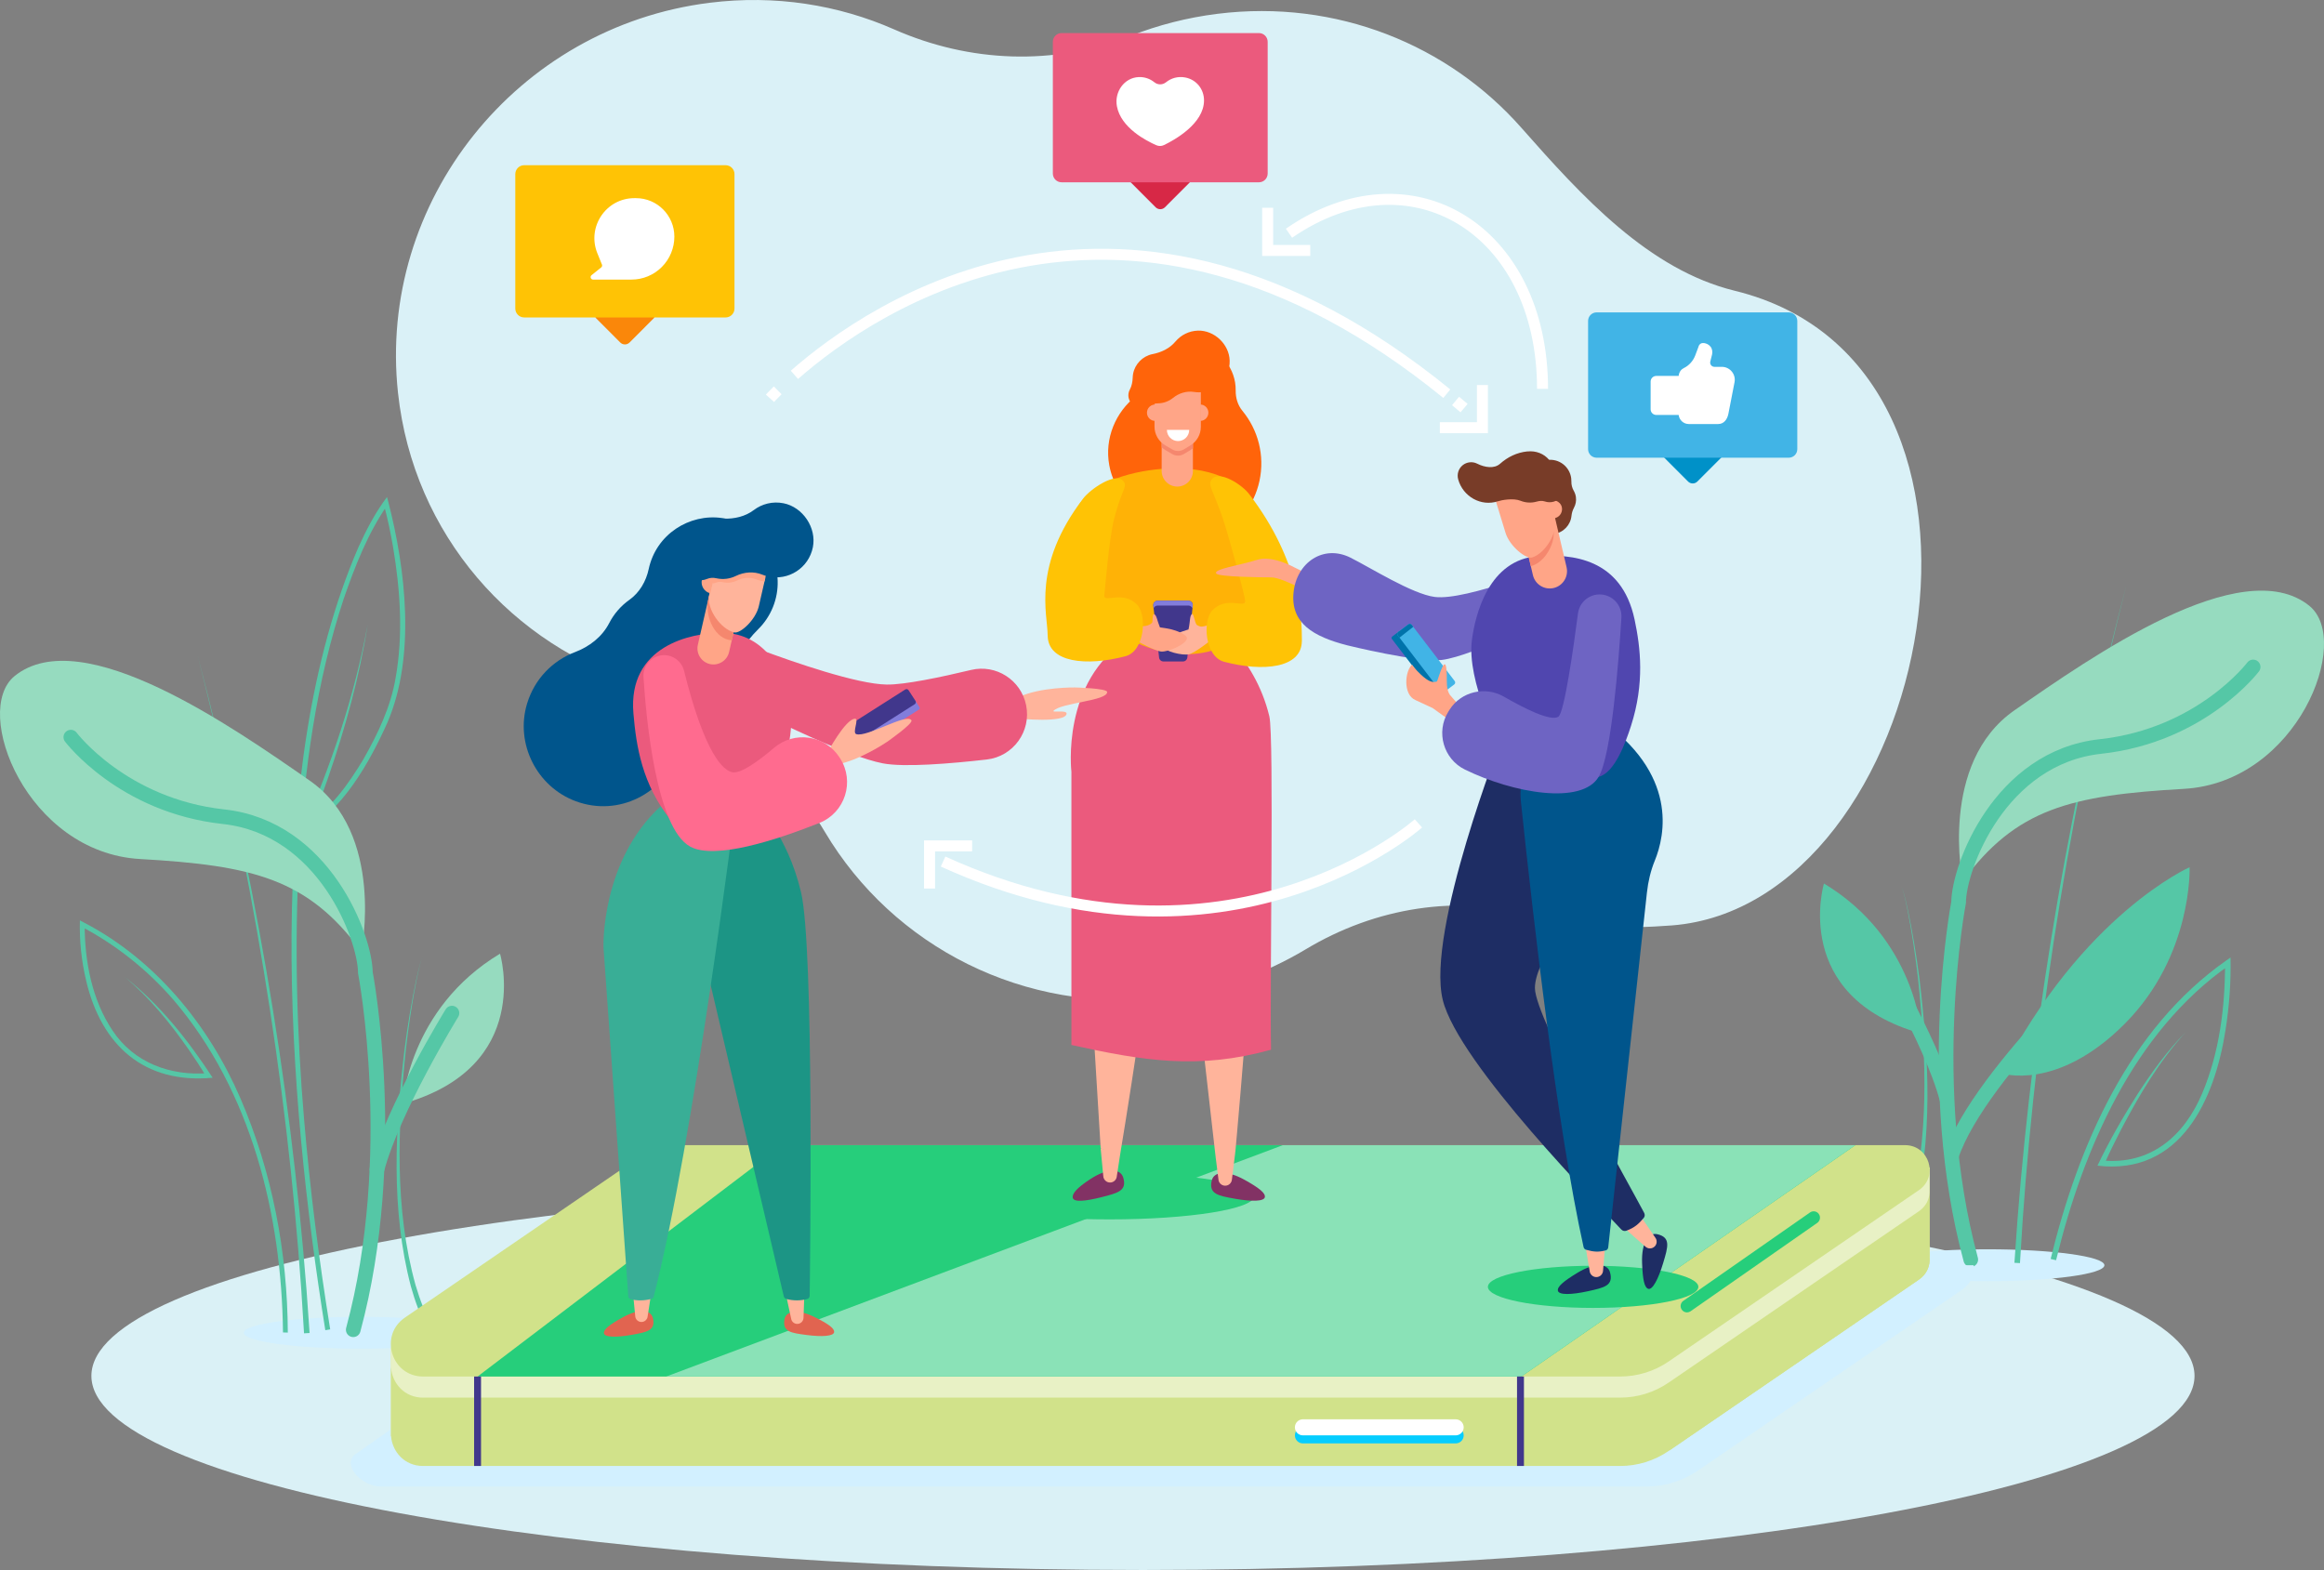 <svg width="336" height="227" viewBox="0 0 336 227" fill="none" xmlns="http://www.w3.org/2000/svg">
<rect x="0" y="0" width="336" height="227" fill="#808080" stroke="none"/>
<g clip-path="url(#clip0_209_1943)">
<path d="M165.247 227C249.212 227 317.28 214.435 317.28 198.935C317.28 183.436 249.212 170.87 165.247 170.87C81.281 170.87 13.214 183.436 13.214 198.935C13.214 214.435 81.281 227 165.247 227Z" fill="#DAF1F6"/>
<path d="M52.147 195.004C61.478 195.004 69.042 193.971 69.042 192.697C69.042 191.423 61.478 190.39 52.147 190.39C42.816 190.39 35.252 191.423 35.252 192.697C35.252 193.971 42.816 195.004 52.147 195.004Z" fill="#D2F0FF"/>
<path d="M28.591 94.831C36.48 124.815 41.914 155.605 44.319 186.534L44.759 192.735L43.956 192.78L43.566 186.591C41.415 155.665 36.234 124.865 28.591 94.834V94.831Z" fill="#55C7A6"/>
<path d="M47.031 192.321C41.573 158.231 37.896 111.394 51.788 79.197C52.939 76.651 54.234 74.142 55.95 71.866L56.147 72.587C58.669 82.403 60.108 94.857 56.044 104.401C53.537 110.043 49.417 117.503 43.668 120.258C47.868 110.654 51.265 100.629 53.155 90.3C51.981 97.851 49.928 105.247 47.432 112.464C46.591 114.874 45.705 117.257 44.728 119.624L44.243 119.15C47.86 116.987 50.367 113.36 52.522 109.808C54.609 106.135 56.476 102.26 57.192 98.056C58.321 91.772 57.87 85.291 56.817 79.022C56.453 76.928 56.01 74.829 55.454 72.792L56.082 72.917C53.204 77.038 51.337 81.83 49.697 86.566C45.724 98.602 43.997 111.307 43.24 123.935C42.558 136.609 42.899 149.328 43.974 161.976C44.83 172.096 46.126 182.178 47.739 192.211L47.027 192.329L47.031 192.321Z" fill="#55C7A6"/>
<path d="M72.292 137.892C72.292 137.892 77.201 154.269 58.215 159.593C58.215 159.593 59.037 145.853 72.292 137.892Z" fill="#96DBBF"/>
<path d="M2.117 97.741C11.889 89.856 33.734 105.19 44.743 112.84C55.753 120.49 52.242 137.573 52.242 137.573C44.539 127.077 36.635 125.134 20.251 124.204C3.867 123.275 -4.12 102.776 2.117 97.745V97.741Z" fill="#96DBBF"/>
<path d="M10.241 106.582C10.241 106.582 17.713 116.494 32.313 118.084C46.913 119.674 52.788 135.6 52.825 140.627C52.825 140.627 57.889 167.034 51.072 192.264" stroke="#55C7A6" stroke-width="2.12" stroke-miterlimit="10" stroke-linecap="round"/>
<path d="M65.342 146.483C65.342 146.483 56.806 160.34 54.503 169.083" stroke="#55C7A6" stroke-width="2.12" stroke-miterlimit="10" stroke-linecap="round"/>
<path d="M40.914 192.648C40.717 175.625 36.316 157.726 25.083 144.57C21.334 140.244 16.793 136.617 11.733 133.957L12.244 133.661C12.233 138.95 13.282 144.547 16.267 148.995C19.357 153.67 24.667 155.601 30.113 155.165L29.836 155.696C29.045 154.364 28.181 153.051 27.291 151.765C24.602 147.921 21.622 144.236 18.001 141.227C23.122 145.227 27.204 150.406 30.745 155.825C20.876 156.755 14.668 151.176 12.46 141.815C11.779 138.958 11.472 136.028 11.551 133.076L12.055 133.342C22.428 138.707 30.189 148.198 34.771 158.83C39.361 169.474 41.566 181.093 41.611 192.674L40.914 192.655V192.648Z" fill="#55C7A6"/>
<path d="M61.138 138.347C61.104 138.328 61.081 138.377 61.062 138.404C61.044 138.434 61.032 138.468 61.017 138.499C60.654 139.508 60.464 140.571 60.237 141.618C59.563 144.984 59.067 148.384 58.676 151.795C57.499 163.084 57.022 174.775 60.078 185.802C60.718 187.976 61.54 190.101 62.63 192.075L61.926 192.458C60.831 190.405 60.025 188.219 59.404 185.996C56.484 174.843 57.127 163.107 58.48 151.772C58.923 148.365 59.468 144.969 60.191 141.61C60.434 140.567 60.642 139.504 61.017 138.499C61.032 138.465 61.047 138.434 61.066 138.404C61.085 138.381 61.108 138.328 61.142 138.351L61.138 138.347Z" fill="#55C7A6"/>
<path d="M287.357 185.244C296.688 185.244 304.252 184.211 304.252 182.937C304.252 181.663 296.688 180.63 287.357 180.63C278.026 180.63 270.462 181.663 270.462 182.937C270.462 184.211 278.026 185.244 287.357 185.244Z" fill="#D2F0FF"/>
<path d="M307.41 84.684C299.767 114.71 294.583 145.515 292.435 176.441L292.045 182.63L291.242 182.584L291.682 176.384C294.083 145.454 299.517 114.665 307.41 84.68V84.684Z" fill="#55C7A6"/>
<path d="M263.705 127.745C263.705 127.745 258.797 144.122 277.782 149.446C277.782 149.446 276.96 135.706 263.705 127.745Z" fill="#55C7A6"/>
<path d="M333.884 87.594C324.112 79.709 302.267 95.043 291.258 102.693C280.248 110.343 283.759 127.426 283.759 127.426C291.462 116.93 299.366 114.987 315.75 114.058C332.134 113.128 340.121 92.63 333.884 87.598V87.594Z" fill="#96DBBF"/>
<path d="M325.755 96.432C325.755 96.432 318.283 106.343 303.683 107.933C289.083 109.523 283.209 125.449 283.171 130.477C283.171 130.477 278.108 156.884 284.929 182.114" stroke="#55C7A6" stroke-width="2.12" stroke-miterlimit="10" stroke-linecap="round"/>
<path d="M316.571 125.388C316.571 125.388 301.115 132.196 289.337 155.18C289.337 155.18 297.374 157.9 307.209 148.008C317.045 138.112 316.567 125.392 316.567 125.392L316.571 125.388Z" fill="#55C7A6"/>
<path d="M308.618 134.636C308.618 134.636 286.228 154.861 282.13 167.11" stroke="#55C7A6" stroke-width="2.12" stroke-miterlimit="10"/>
<path d="M270.654 136.336C270.654 136.336 279.191 150.194 281.493 158.936" stroke="#55C7A6" stroke-width="2.12" stroke-miterlimit="10"/>
<path d="M296.48 182.023C300.48 165.687 307.702 148.828 321.863 138.878L322.484 138.446C322.56 141.967 322.314 145.469 321.761 148.934C320.189 159.035 315.262 169.96 303.248 168.54C304.953 164.951 306.93 161.513 309.062 158.166C311.111 155.009 313.334 151.935 315.985 149.256C312.183 153.427 309.289 158.325 306.672 163.3C305.809 164.962 304.979 166.655 304.222 168.355L303.892 167.785C310.929 168.472 315.796 164.268 318.413 158.033C320.889 152.144 321.704 145.579 321.696 139.223L322.325 139.542C315.398 144.354 310.035 151.135 306.04 158.523C302.021 165.953 299.257 174.016 297.264 182.216L296.484 182.026L296.48 182.023Z" fill="#55C7A6"/>
<path d="M274.862 128.2C274.897 128.177 274.923 128.231 274.938 128.253C274.957 128.284 274.972 128.318 274.987 128.348C275.366 129.354 275.571 130.416 275.813 131.46C276.536 134.818 277.082 138.214 277.525 141.622C278.877 152.956 279.521 164.693 276.601 175.845C275.98 178.069 275.173 180.254 274.078 182.307L273.374 181.924C274.465 179.951 275.283 177.83 275.923 175.652C278.979 164.624 278.502 152.933 277.324 141.644C276.93 138.237 276.438 134.833 275.764 131.467C275.537 130.42 275.347 129.358 274.984 128.348C274.968 128.314 274.953 128.284 274.938 128.253C274.919 128.231 274.9 128.177 274.862 128.196V128.2Z" fill="#55C7A6"/>
<path d="M285.345 182.994H285.353V182.937H90.565C90.565 182.937 54.817 207.815 51.382 210.258C49.39 211.677 52.189 214.933 55.059 214.933H238.053C240.701 214.933 243.283 214.133 245.469 212.638L283.732 186.44C284.993 185.574 285.47 184.254 285.349 182.994H285.345Z" fill="#D2F0FF"/>
<path d="M278.967 181.753H278.974V168.818H94.75L56.502 194.879V207.644H56.532C56.722 209.879 58.456 211.962 61.168 211.962H234.239C236.742 211.962 239.185 211.207 241.249 209.792L277.437 185.013C278.63 184.197 279.08 182.945 278.967 181.757V181.753Z" fill="#D1E28A"/>
<path d="M278.968 181.753H278.975V168.818H241.379V209.701L277.438 185.013C278.631 184.197 279.081 182.945 278.968 181.757V181.753Z" fill="#D1E28A"/>
<g style="mix-blend-mode:overlay" opacity="0.5">
<path d="M61.168 202.077H234.239C236.742 202.077 239.185 201.322 241.249 199.907L277.437 175.128C278.444 174.437 278.918 173.436 278.974 172.426V172.066C278.974 172.001 278.974 171.937 278.967 171.872H278.974V168.818H94.75L56.502 194.879V197.763H56.532C56.722 199.998 58.456 202.081 61.168 202.081V202.077Z" fill="white"/>
</g>
<path d="M234.239 199.026H61.168C56.589 199.026 54.76 193.095 58.54 190.507L91.784 167.744C93.849 166.328 96.295 165.573 98.795 165.573H275.426C278.922 165.573 280.319 170.1 277.433 172.077L241.246 196.856C239.182 198.271 236.735 199.026 234.235 199.026H234.239Z" fill="#D1E28A"/>
<path d="M268.242 165.577H113.065L69.046 199.026H219.954L268.242 165.577Z" fill="#26CE7B"/>
<path d="M268.241 165.577H185.466L96.325 199.026H219.953L268.241 165.577Z" fill="#8AE2B7"/>
<path d="M243.9 189.756C243.609 189.756 243.325 189.62 243.147 189.361C242.855 188.944 242.961 188.371 243.374 188.083L261.689 175.306C262.106 175.014 262.678 175.117 262.965 175.534C263.257 175.951 263.151 176.524 262.738 176.813L244.423 189.589C244.264 189.699 244.078 189.752 243.9 189.752V189.756Z" fill="#26CE7B"/>
<path d="M210.459 208.699H188.372C187.732 208.699 187.213 208.179 187.213 207.538C187.213 206.896 187.732 206.376 188.372 206.376H210.459C211.099 206.376 211.618 206.896 211.618 207.538C211.618 208.179 211.099 208.699 210.459 208.699Z" fill="#05CDFF"/>
<path d="M210.459 207.534H188.372C187.732 207.534 187.213 207.014 187.213 206.373C187.213 205.731 187.732 205.212 188.372 205.212H210.459C211.099 205.212 211.618 205.731 211.618 206.373C211.618 207.014 211.099 207.534 210.459 207.534Z" fill="white"/>
<path d="M181.331 172.954C181.331 174.806 171.95 176.308 160.38 176.308C148.81 176.308 139.429 174.806 139.429 172.954C139.429 171.102 148.81 169.599 160.38 169.599C171.95 169.599 181.331 171.102 181.331 172.954Z" fill="#26CE7B"/>
<path d="M245.544 186.06C245.544 187.745 238.735 189.107 230.331 189.107C221.927 189.107 215.117 187.741 215.117 186.06C215.117 184.379 221.927 183.013 230.331 183.013C238.735 183.013 245.544 184.379 245.544 186.06Z" fill="#26CE7B"/>
<path d="M69.046 199.026V211.958" stroke="#41378C" stroke-miterlimit="10"/>
<path d="M219.829 199.026V211.958" stroke="#41378C" stroke-miterlimit="10"/>
<path d="M250.809 42.04C238.357 38.993 228.722 28.414 219.95 18.468C209.414 6.523 193.265 -0.148 176.029 1.996C171.632 2.542 167.432 3.631 163.478 5.183C152.378 9.547 140.198 9.062 129.264 4.246C121.208 0.698 112.077 -0.778 102.62 0.398C74.719 3.87 54.541 29.131 57.544 56.82C59.771 77.345 74.114 93.442 92.751 98.982C103.768 102.257 113.141 109.99 119.281 120.319C129.075 136.795 148.064 146.752 168.599 144.198C175.969 143.28 182.797 140.844 188.804 137.243C198.889 131.194 210.702 129.297 221.897 132.39C228.138 134.112 234.808 134.34 241.708 133.805C279.32 130.894 295.378 52.946 250.809 42.04Z" fill="#DAF1F7"/>
<path d="M162.383 170.225C162.989 172.153 161.645 172.491 159.251 173.098C156.858 173.705 155.263 173.827 155.108 173.208C154.964 172.631 155.612 171.796 157.68 170.453C160.168 168.84 161.99 168.973 162.383 170.229V170.225Z" fill="#823264"/>
<path d="M161.951 166.92L161.467 170.062C161.433 170.578 161.005 170.977 160.49 170.977C159.971 170.977 159.543 170.571 159.512 170.051L159.13 166.04L161.948 166.92H161.951Z" fill="#FFB49B"/>
<path d="M175.199 170.673C174.73 172.639 176.093 172.882 178.521 173.318C180.948 173.754 182.755 173.72 182.869 173.094C182.975 172.51 182.066 171.766 179.907 170.571C177.313 169.136 175.506 169.394 175.199 170.673Z" fill="#823264"/>
<path d="M175.761 167.338L176.158 170.495C176.177 171.011 176.594 171.425 177.109 171.436C177.628 171.451 178.067 171.056 178.109 170.537L178.601 166.537L175.757 167.338H175.761Z" fill="#FFB49B"/>
<path d="M173.435 49.91C169.863 49.133 166.337 51.406 165.561 54.984C165.478 55.375 165.436 55.762 165.421 56.149C164.803 56.433 164.447 56.817 164.258 57.268C161.293 59.556 159.664 63.404 160.376 67.263C160.497 67.931 160.683 68.572 160.925 69.175C161.652 71.02 161.812 73.069 161.107 74.921C160.304 77.038 160.187 79.448 160.978 81.827C162.463 86.297 166.939 89.207 171.617 88.752C177.794 88.148 181.911 82.354 180.668 76.442C180.506 75.664 180.252 74.924 179.93 74.234C180.949 72.887 181.706 71.312 182.089 69.551C182.895 65.825 181.873 62.133 179.627 59.401C178.945 58.573 178.638 57.526 178.654 56.452C178.695 53.333 176.525 50.578 173.442 49.907L173.435 49.91Z" fill="#FF640A"/>
<path d="M169.477 93.628L164.902 94.482C155.934 100.056 155.934 113.606 155.934 113.606L159.134 166.04C160.259 166.446 160.717 167.273 161.952 166.92C163.864 155.419 167.152 133.228 169.477 117.268V93.632V93.628Z" fill="#FFB49B"/>
<path d="M182.069 106.085C180.812 97.642 176.907 93.26 176.907 93.26L172.052 92.835L169.98 116.543C171.973 134.09 175.752 167.338 175.76 167.342C177.04 167.869 178.6 166.556 178.604 166.541C178.725 165.346 183.312 114.426 182.069 106.085Z" fill="#FFB49B"/>
<path d="M183.766 151.772C183.562 142.718 184.221 106.507 183.52 103.577C181.346 94.497 174.502 90.091 174.502 90.091H168.594L163.163 92.357C153.35 98.455 154.903 111.588 154.903 111.588V151.089C165.413 153.415 173.29 154.679 183.766 151.776V151.772Z" fill="#EB5A7D"/>
<path d="M177.82 93.017C177.82 93.017 183.24 80.832 182.035 74.811C181.293 71.099 177.169 67.711 169.98 67.711C166.871 67.711 159.588 68.443 156.229 72.655C155.377 73.721 155.475 78.503 156.062 79.52C158.603 83.898 158.566 86.691 163.163 92.353C163.163 92.353 170.677 96.906 177.82 93.013V93.017Z" fill="#FFB206"/>
<path d="M172.473 68.086C172.473 69.339 171.462 70.352 170.212 70.352C168.962 70.352 167.951 69.339 167.951 68.086V60.615H172.469V68.086H172.473Z" fill="#FFA587"/>
<path d="M165.826 59.674C165.826 60.326 166.349 60.854 166.993 60.854V58.49C166.349 58.49 165.826 59.017 165.826 59.67V59.674Z" fill="#FFA587"/>
<path d="M174.704 59.674C174.704 60.326 174.181 60.854 173.537 60.854V58.49C174.181 58.49 174.704 59.017 174.704 59.67V59.674Z" fill="#FFA587"/>
<path d="M167.955 64.679C168.114 64.823 168.281 64.952 168.47 65.062L169.481 65.654C170.004 65.958 170.652 65.954 171.167 65.643L172.106 65.073C172.238 64.994 172.36 64.903 172.477 64.808V59.955H167.959V64.683L167.955 64.679Z" fill="#F5876E"/>
<path d="M172.106 64.402L171.166 64.971C170.647 65.286 170.004 65.29 169.481 64.982L168.47 64.391C167.508 63.829 166.917 62.797 166.917 61.681V56.49H173.617V61.712C173.617 62.808 173.045 63.829 172.106 64.398V64.402Z" fill="#FFA587"/>
<path d="M173.208 47.804C171.894 47.842 170.724 48.449 169.932 49.394C169.106 50.381 167.91 50.946 166.649 51.197C166.633 51.197 166.618 51.204 166.603 51.204C165.202 51.496 164.081 52.639 163.823 54.046C163.789 54.232 163.77 54.418 163.763 54.6C163.744 55.204 163.63 55.807 163.346 56.338C163.213 56.585 163.138 56.866 163.138 57.162C163.138 58.194 164.028 59.029 165.126 59.029C165.58 59.029 166.001 58.885 166.334 58.642C166.641 58.418 167.012 58.323 167.391 58.319C168.22 58.315 168.981 58.023 169.595 57.53C170.447 56.843 171.549 56.498 172.632 56.669C172.86 56.706 173.094 56.725 173.333 56.725C175.836 56.725 177.855 54.657 177.783 52.134C177.715 49.774 175.56 47.74 173.204 47.804H173.208Z" fill="#FF640A"/>
<path d="M168.708 62.156C168.708 63.051 169.431 63.772 170.321 63.772C171.211 63.772 171.935 63.047 171.935 62.156H168.704H168.708Z" fill="white"/>
<path d="M171.03 95.639H168.209C167.887 95.639 167.614 95.396 167.58 95.074L166.743 87.556C166.702 87.181 166.997 86.851 167.372 86.851H171.814C172.189 86.851 172.485 87.177 172.447 87.553L171.663 95.07C171.629 95.392 171.356 95.639 171.03 95.639Z" fill="#41378C"/>
<path d="M167.371 87.553H171.814C172.087 87.553 172.31 87.727 172.401 87.963L172.443 87.549C172.481 87.173 172.189 86.847 171.81 86.847H167.368C166.989 86.847 166.694 87.177 166.739 87.553L166.784 87.959C166.875 87.724 167.099 87.553 167.371 87.553Z" fill="#827DDC"/>
<path d="M175.893 90.08C175.276 90.239 174.825 90.357 174.496 90.444C173.856 90.611 173.659 90.714 173.079 90.387C172.723 90.186 172.591 88.566 172.31 88.797C171.992 89.055 172.091 89.849 171.833 91.01C171.383 91.142 170.53 91.435 169.947 91.674C169.39 91.901 167.739 92.801 167.97 93.359C168.334 94.224 170.992 94.804 171.905 94.599C172.723 94.413 174.981 92.641 174.981 92.641L177.075 91.996L175.886 90.084L175.893 90.08Z" fill="#FFB49B"/>
<path d="M188.22 92.664C188.209 96.633 182.596 97.16 176.991 95.688C174.177 94.952 173.836 89.761 175.279 88.247C177.35 86.073 180.161 88.073 180.028 86.87C179.914 85.853 177.828 78.081 176.813 75.031C175.426 70.864 174.502 70.124 175.23 69.274C176.347 67.969 179.57 70.082 180.611 71.448C188.065 81.201 188.235 89.568 188.224 92.66L188.22 92.664Z" fill="#FFC305"/>
<path d="M163.247 90.399C163.879 90.456 164.345 90.497 164.686 90.528C165.345 90.588 166.087 90.524 166.557 90.053C166.697 89.913 166.576 88.63 166.89 88.812C167.246 89.017 167.257 89.606 167.701 90.71C168.166 90.77 168.761 90.858 169.374 91.002C169.962 91.139 171.738 91.757 171.598 92.341C171.382 93.252 168.848 94.261 167.916 94.208C167.079 94.159 164.565 92.778 164.565 92.778L162.395 92.482L163.254 90.399H163.247Z" fill="#FFA587"/>
<path d="M151.472 91.863C151.484 95.832 157.096 96.36 162.702 94.888C165.516 94.151 165.856 88.96 164.414 87.446C162.342 85.272 159.532 87.272 159.664 86.069C159.778 85.052 160.338 77.884 161.1 74.921C162.194 70.667 163.107 70.382 162.384 69.532C161.266 68.227 157.653 70.701 156.612 72.067C149.158 81.819 151.461 88.771 151.469 91.863H151.472Z" fill="#FFC305"/>
<path d="M167.751 22.067L172.03 26.355L168.423 29.97C168.054 30.34 167.451 30.342 167.079 29.97L163.472 26.355L167.751 22.067Z" fill="#D72846"/>
<path d="M182.013 4.781H153.484C152.785 4.781 152.219 5.349 152.219 6.049V25.09C152.219 25.79 152.785 26.357 153.484 26.357H182.013C182.712 26.357 183.278 25.79 183.278 25.09V6.049C183.278 5.349 182.712 4.781 182.013 4.781Z" fill="#EB5A7D"/>
<path d="M171.356 11.202C170.307 11.004 169.322 11.297 168.587 11.889C168.087 12.294 167.398 12.302 166.898 11.896C166.281 11.395 165.489 11.107 164.626 11.145C162.535 11.236 161.1 13.289 161.479 15.353C162.054 18.491 165.762 20.381 167.186 20.999C167.538 21.151 167.936 21.143 168.281 20.977C169.811 20.24 174.045 17.895 174.075 14.552C174.09 12.898 172.977 11.505 171.356 11.202Z" fill="white"/>
<path d="M191.667 84.244L187.122 82.031C187.122 82.031 183.937 80.233 181.74 80.95C179.434 81.701 175.204 82.297 175.874 82.954C176.325 83.394 182.055 83.481 183.793 83.481C185.531 83.481 190.493 86.342 190.493 86.342L191.663 84.244H191.667Z" fill="#FFA587"/>
<path d="M225.241 81.493C225.241 81.493 211.99 86.911 207.415 86.308C204.169 85.879 198.185 82.103 195.261 80.635C191.349 78.669 187.444 81.329 187.016 85.693C186.584 90.114 189.902 92.049 194.754 93.298C194.754 93.298 204.987 95.825 208.422 95.423C213.16 94.868 226.097 88.232 226.097 88.232C228.055 87.856 229.271 85.879 228.726 83.959C228.286 82.418 226.839 81.394 225.241 81.496V81.493Z" fill="#6E64C3"/>
<path d="M207.919 100.739L208.884 99.999C208.985 99.921 209.004 99.775 208.927 99.674L202.562 91.352C202.485 91.25 202.34 91.231 202.239 91.309L201.274 92.05C201.172 92.127 201.153 92.273 201.231 92.374L207.595 100.696C207.673 100.798 207.818 100.817 207.919 100.739Z" fill="#0073AA"/>
<path d="M208.79 100.059L210.252 98.963C210.407 98.845 210.434 98.621 210.316 98.469L204.101 90.338C203.984 90.182 203.76 90.156 203.609 90.273L202.147 91.37C201.992 91.487 201.965 91.711 202.083 91.863L208.298 99.995C208.415 100.151 208.638 100.177 208.79 100.059Z" fill="#41B4E6"/>
<path d="M202.325 92.205L204.325 90.634L204.101 90.341C203.984 90.186 203.76 90.159 203.609 90.277L202.147 91.374C201.992 91.491 201.965 91.715 202.083 91.867L202.329 92.205H202.325Z" fill="#0073AA"/>
<path d="M227.559 73.418C227.366 73.778 227.245 74.169 227.203 74.579C227.07 75.903 226.048 77.015 224.669 77.197C223.063 77.41 221.586 76.279 221.374 74.67C221.238 73.638 221.655 72.666 222.393 72.04C221.715 71.566 221.227 70.83 221.109 69.942C220.886 68.268 222.064 66.732 223.734 66.508C225.404 66.284 226.938 67.464 227.161 69.137C227.184 69.3 227.192 69.46 227.188 69.615C227.176 70.09 227.294 70.549 227.529 70.959C227.688 71.236 227.798 71.543 227.843 71.881C227.915 72.431 227.805 72.962 227.559 73.418Z" fill="#783C28"/>
<path d="M239.621 178.452C241.572 178.919 241.17 180.239 240.466 182.592C239.761 184.944 238.917 186.531 238.311 186.348C237.746 186.178 237.496 185.039 237.409 182.584C237.307 179.636 238.349 178.148 239.617 178.452H239.621Z" fill="#1E2D64"/>
<path d="M237.512 176.304L239.296 178.911C239.621 179.306 239.583 179.89 239.212 180.239C238.837 180.592 238.25 180.592 237.875 180.235L234.872 177.591L237.512 176.304Z" fill="#FFB49B"/>
<path d="M217.224 106.484C217.224 106.484 206.18 134.541 208.585 144.544C210.808 153.78 231.816 174.938 234.399 177.761C234.584 177.966 234.872 178.042 235.13 177.947C236.349 177.496 236.921 176.961 237.66 176.08C237.826 175.883 237.826 175.595 237.709 175.363C236.046 172.145 221.95 147.378 221.916 142.874C221.882 138.552 228.888 130.219 231.649 124.865C232.979 122.288 233.384 119.332 232.793 116.494C231.574 110.658 226.434 106.476 220.481 106.484H217.22H217.224Z" fill="#1E2D64"/>
<path d="M232.77 183.947C233.308 185.882 231.964 186.174 229.566 186.698C227.169 187.221 225.377 187.252 225.241 186.633C225.116 186.056 225.991 185.282 228.089 184.015C230.612 182.493 232.418 182.687 232.77 183.947Z" fill="#1E2D64"/>
<path d="M229.305 180.634L229.827 183.753C229.869 184.265 230.297 184.656 230.808 184.652C231.323 184.645 231.744 184.235 231.766 183.719L232.096 179.727L229.305 180.638V180.634Z" fill="#FFB49B"/>
<path d="M239.25 124.432C240.727 120.816 242.711 111.88 231.126 103.865C224.498 103.638 219.2 109.33 219.893 115.936C221.677 132.94 225.157 163.194 228.952 180.315C228.994 180.497 229.13 180.645 229.312 180.698C230.418 181.017 231.1 181.055 232.145 180.793C232.349 180.744 232.493 180.558 232.516 180.349L238.11 129.05C238.284 127.464 238.648 125.904 239.25 124.428V124.432Z" fill="#00558C"/>
<path d="M216.898 107.774C216.898 107.774 212.001 98.546 212.811 92.497C213.311 88.767 215.281 80.87 222.412 80.407C227.165 80.1 234.429 80.635 236.326 89.579C237.186 93.628 237.796 98.781 235.8 104.977C235.065 107.258 233.46 111.754 231.138 112.316C229.339 112.752 222.257 116.361 216.902 107.774H216.898Z" fill="#5046AF"/>
<path d="M224.628 85.018C225.972 84.703 226.805 83.356 226.491 82.009L224.609 73.964L219.742 75.106L221.624 83.151C221.939 84.498 223.283 85.333 224.628 85.018Z" fill="#FFA587"/>
<path d="M221.321 81.864C222.696 81.496 223.775 80.214 224.332 78.742C224.828 77.436 224.711 75.975 224.097 74.723L219.859 75.607L221.325 81.864H221.321Z" fill="#F5876E"/>
<path d="M221.503 80.608C223.461 80.005 225.363 76.825 224.76 74.86L223.518 70.807L216.141 72.052L217.667 77.041C218.269 79.003 220.647 80.87 221.503 80.605V80.608Z" fill="#FFA587"/>
<path d="M225.778 73.213C225.994 73.922 225.604 74.67 224.907 74.886L224.407 75.004L223.949 72.359C224.646 72.143 225.563 72.507 225.778 73.213Z" fill="#FFA587"/>
<path d="M210.819 69.301C210.615 68.557 210.865 67.764 211.459 67.274C212.054 66.785 212.88 66.694 213.565 67.039C214.682 67.601 216.034 67.802 216.875 67.054C217.981 66.068 219.326 65.423 220.799 65.271C220.806 65.271 220.81 65.271 220.818 65.271H220.863C222.041 65.149 223.238 65.586 223.984 66.508C224.404 67.024 224.662 67.582 224.791 68.143C224.893 68.587 225.181 68.951 225.525 69.251C225.775 69.468 225.965 69.748 226.067 70.082C226.377 71.096 225.753 72.188 224.673 72.522C224.226 72.659 223.768 72.644 223.367 72.507C222.984 72.378 222.575 72.412 222.189 72.522C221.386 72.754 220.564 72.697 219.829 72.401C218.784 71.983 217.083 72.306 216.58 72.473C214.133 73.281 211.509 71.809 210.819 69.304V69.301Z" fill="#783C28"/>
<path d="M211.819 102.993L209.758 100.625C209.349 100.223 209.164 99.395 209.175 98.432C209.24 93.028 207.891 98.489 207.74 98.538C207.077 98.758 206.452 98.481 205.441 97.547C204.593 96.77 204.157 96.102 204.157 96.102C203.116 96.997 202.809 100.45 204.649 101.224L207.134 102.378L209.91 104.378L211.815 102.993H211.819Z" fill="#FFA587"/>
<path d="M231.232 85.948C233.065 85.925 234.535 87.465 234.421 89.298C234.024 95.692 232.986 109.167 231.134 112.312C228.71 116.433 218.776 114.684 211.796 111.269C208.698 109.755 207.573 105.85 209.387 102.913C209.452 102.811 209.516 102.708 209.58 102.606C211.254 99.98 214.735 99.175 217.431 100.727C220.442 102.462 224.161 104.317 225.294 103.642C226.161 103.126 227.513 93.518 228.142 88.695C228.346 87.135 229.661 85.966 231.232 85.948Z" fill="#6E64C3"/>
<path d="M244.729 61.719L249.009 66.007L245.402 69.621C245.032 69.991 244.43 69.994 244.057 69.621L240.45 66.007L244.729 61.719Z" fill="#0091C8"/>
<path d="M230.835 45.167H258.619C259.297 45.167 259.85 45.721 259.85 46.4V64.944C259.85 65.624 259.297 66.178 258.619 66.178H230.835C230.157 66.178 229.604 65.624 229.604 64.944V46.4C229.604 45.721 230.157 45.167 230.835 45.167Z" fill="#41B4E6"/>
<path d="M247.518 51.303C247.62 50.897 247.564 50.449 247.306 50.123C247.049 49.796 246.643 49.588 246.189 49.599C245.867 49.607 245.602 49.861 245.549 50.18L245.102 51.371C244.799 52.176 244.212 52.843 243.443 53.219C243.095 53.39 242.773 53.72 242.697 54.354H239.463C239.008 54.354 238.645 54.722 238.645 55.173V59.177C238.645 59.632 239.012 59.996 239.463 59.996H242.697C242.784 60.732 243.401 61.309 244.163 61.309H248.408C249.226 61.309 249.722 60.664 249.889 59.825C250.033 59.108 250.434 57.029 250.775 55.268C250.999 54.115 250.116 53.041 248.938 53.041H247.87C247.469 53.041 247.173 52.661 247.272 52.27L247.514 51.307L247.518 51.303Z" fill="white"/>
<path d="M111.323 57.587C111.323 57.587 111.706 57.162 112.44 56.437" stroke="white" stroke-width="1.59" stroke-miterlimit="10"/>
<path d="M114.856 54.198C126.029 44.393 162.637 19.015 209.175 56.923" stroke="white" stroke-width="1.59" stroke-miterlimit="10"/>
<path d="M210.444 57.974C210.853 58.315 211.262 58.661 211.671 59.01" stroke="white" stroke-width="1.59" stroke-miterlimit="10"/>
<path d="M214.326 55.67V61.84H208.168" stroke="white" stroke-width="1.59" stroke-miterlimit="10"/>
<path d="M134.392 128.47V122.303H140.55" stroke="white" stroke-width="1.59" stroke-miterlimit="10"/>
<path d="M189.435 36.212H183.277V30.042" stroke="white" stroke-width="1.59" stroke-miterlimit="10"/>
<path d="M223.017 56.228C223.017 33.127 203.956 21.576 186.36 33.722" stroke="white" stroke-width="1.59" stroke-miterlimit="10"/>
<path d="M205.074 119.052C205.074 119.052 177.729 143.417 136.35 124.569" stroke="white" stroke-width="1.59" stroke-miterlimit="10"/>
<path d="M155.43 99.396C155.43 99.396 160.047 99.51 160.069 100.052C160.122 101.35 153.438 101.585 152.317 102.777C152.044 103.065 154.248 102.617 154.21 103.179C154.112 104.598 147.23 103.896 147.23 103.896V100.815C150.381 99.312 155.434 99.396 155.434 99.396H155.43Z" fill="#FFB49B"/>
<path d="M111.751 87.777C113.751 82.809 111.232 77.136 106.135 75.334C101.526 73.702 96.303 75.991 94.36 80.487C94.106 81.075 93.917 81.675 93.788 82.278C93.409 84.054 92.466 85.682 90.989 86.733C89.725 87.632 88.744 88.797 88.073 90.099C87.047 92.087 85.214 93.495 83.123 94.292C79.934 95.506 77.291 98.132 76.2 101.744C74.454 107.52 77.617 113.781 83.271 115.857C89.516 118.152 95.943 114.638 98.007 108.973C99.064 106.078 100.708 103.395 102.942 101.274C103.889 100.375 104.665 99.259 105.188 97.965C105.196 97.95 105.199 97.935 105.207 97.919C106.233 95.335 107.653 92.918 109.63 90.968C110.52 90.088 111.251 89.014 111.751 87.777Z" fill="#00558C"/>
<path d="M94.39 190.568C94.818 192.382 93.561 192.602 91.323 193.001C89.084 193.399 87.418 193.361 87.316 192.784C87.221 192.245 88.058 191.559 90.05 190.462C92.444 189.145 94.11 189.388 94.39 190.568Z" fill="#E16450"/>
<path d="M94.087 187.396L93.64 190.295C93.61 190.769 93.216 191.141 92.739 191.141C92.262 191.141 91.864 190.765 91.838 190.287L91.485 186.588L94.083 187.4L94.087 187.396Z" fill="#FFB49B"/>
<path d="M113.425 190.731C113.081 192.56 114.349 192.724 116.603 193.02C118.86 193.316 120.519 193.198 120.594 192.617C120.666 192.075 119.795 191.43 117.754 190.424C115.304 189.217 113.649 189.54 113.425 190.731Z" fill="#E16450"/>
<path d="M113.759 187.76L114.376 190.629C114.437 191.103 114.85 191.449 115.323 191.418C115.8 191.388 116.171 190.993 116.171 190.511L116.304 186.796L113.759 187.76Z" fill="#FFB49B"/>
<path d="M109.494 116.551C109.494 116.551 113.804 120.611 115.808 128.986C117.713 136.932 117.126 182.702 117.061 187.347C117.061 187.574 116.91 187.775 116.69 187.828C115.758 188.06 114.77 188.102 113.679 187.813C113.501 187.764 113.361 187.616 113.319 187.438L99.083 126.83L102.045 116.555H109.494V116.551Z" fill="#1C9585"/>
<path d="M87.252 136.916C87.252 136.916 86.85 124.527 95.531 116.558H106.317C106.317 116.558 100.375 164.704 94.512 187.464C94.47 187.631 94.338 187.764 94.171 187.806C93.133 188.068 92.126 188.105 91.164 187.832C90.978 187.779 90.846 187.605 90.835 187.411L87.248 136.92L87.252 136.916Z" fill="#39AE96"/>
<path d="M111.119 118.63C111.119 118.63 115.383 106.81 114.273 101.263C113.588 97.84 110.948 91.492 104.32 91.492C99.901 91.492 90.743 93.392 91.58 103.156C91.978 107.812 92.8 113.42 97.041 118.642C97.041 118.642 104.533 122.224 111.122 118.634L111.119 118.63Z" fill="#EB5A7D"/>
<path d="M102.636 96.015C101.386 95.726 100.609 94.482 100.894 93.229L102.605 85.758L107.124 86.797L105.412 94.269C105.124 95.521 103.882 96.299 102.632 96.015H102.636Z" fill="#FFA587"/>
<path d="M105.343 92.512C105.495 92.546 105.65 92.565 105.805 92.577L107.127 86.801L102.609 85.762L102.415 86.604C101.9 88.854 103.097 91.996 105.343 92.512Z" fill="#F5876E"/>
<path d="M106.172 91.442C104.195 90.987 102.09 87.981 102.544 85.997L103.483 81.906L110.649 83.553L109.71 87.644C109.255 89.624 107.039 91.639 106.176 91.438L106.172 91.442Z" fill="#FFB49B"/>
<path d="M101.48 83.811C101.276 84.695 101.821 85.579 102.696 85.781L103.431 82.574C102.556 82.373 101.685 82.927 101.48 83.815V83.811Z" fill="#FFA587"/>
<path d="M110.77 83.018L104.733 81.629L104.43 82.961C103.805 82.855 103.199 83.253 103.051 83.887C103.014 84.05 103.014 84.213 103.04 84.369C103.203 84.346 103.358 84.308 103.506 84.244C103.82 84.111 104.161 84.1 104.494 84.175C105.218 84.339 105.945 84.236 106.577 83.929C107.46 83.5 108.494 83.42 109.403 83.788C109.596 83.864 109.797 83.929 110.005 83.978C110.175 84.016 110.365 84.043 110.531 84.058L110.77 83.018Z" fill="#FFA587"/>
<path d="M113.277 72.765C111.713 72.45 110.164 72.852 108.979 73.752C107.733 74.693 106.169 75.038 104.612 74.989C104.593 74.989 104.574 74.989 104.555 74.989C102.821 74.955 101.188 75.994 100.503 77.592C100.412 77.804 100.34 78.017 100.283 78.229C100.098 78.935 99.798 79.622 99.321 80.172C99.098 80.43 98.935 80.738 98.855 81.087C98.575 82.305 99.401 83.538 100.7 83.834C101.238 83.959 101.772 83.898 102.234 83.701C102.658 83.523 103.12 83.508 103.571 83.61C104.551 83.83 105.532 83.694 106.388 83.276C107.581 82.696 108.979 82.585 110.21 83.086C110.467 83.193 110.74 83.276 111.02 83.341C113.978 84.02 116.925 82.126 117.523 79.125C118.083 76.321 116.084 73.327 113.285 72.765H113.277Z" fill="#00558C"/>
<path d="M104.658 96.072C105.54 94.098 107.797 93.153 109.82 93.905C114.857 95.779 123.897 98.914 128.199 98.978C130.794 99.016 136.081 97.9 140.387 96.868C144.004 95.999 147.613 98.31 148.355 101.961C149.124 105.748 146.492 109.379 142.659 109.816C137.429 110.411 130.71 110.969 127.616 110.366C122.541 109.375 111.997 104.207 106.528 101.411C104.586 100.416 103.76 98.071 104.654 96.075L104.658 96.072Z" fill="#EB5A7D"/>
<path d="M132.942 102.263L132.291 101.235C132.222 101.127 132.08 101.095 131.972 101.164L123.138 106.783C123.03 106.852 122.998 106.995 123.066 107.103L123.718 108.131C123.786 108.239 123.929 108.271 124.037 108.202L132.871 102.583C132.979 102.514 133.011 102.371 132.942 102.263Z" fill="#827DDC"/>
<path d="M123.132 107.201L122.136 105.668C122.03 105.505 122.079 105.285 122.246 105.182L130.877 99.692C131.04 99.585 131.26 99.635 131.362 99.802L132.358 101.335C132.464 101.498 132.415 101.718 132.248 101.82L123.617 107.311C123.454 107.417 123.234 107.368 123.132 107.201Z" fill="#41378C"/>
<path d="M128.264 107.254C128.264 107.254 132.055 104.613 131.775 104.146C131.104 103.035 125.37 106.632 123.806 106.15C123.166 105.953 124.272 103.869 123.602 103.915C122.185 104.01 119.591 108.886 119.591 108.886L120.632 110.593C124.09 110.108 128.26 107.254 128.26 107.254H128.264Z" fill="#FFB49B"/>
<path d="M121.45 109.63C123.621 112.995 122.181 117.507 118.466 118.987C112.168 121.492 103.336 124.353 99.783 122.406C94.89 119.727 93.424 104.033 93.034 97.897C92.944 96.47 93.875 95.187 95.254 94.823C96.863 94.402 98.503 95.381 98.901 96.997C100.071 101.756 102.654 110.685 105.779 111.637C106.964 111.997 109.581 110.108 111.906 108.131C114.834 105.638 119.269 106.268 121.363 109.493C121.39 109.535 121.42 109.58 121.447 109.622L121.45 109.63Z" fill="#FF6B8F"/>
<path d="M90.35 41.618L94.629 45.906L91.022 49.52C90.652 49.89 90.05 49.893 89.677 49.52L86.07 45.906L90.35 41.618Z" fill="#FA870A"/>
<path d="M104.904 23.887H75.788C75.076 23.887 74.5 24.465 74.5 25.177V44.609C74.5 45.322 75.076 45.899 75.788 45.899H104.904C105.615 45.899 106.192 45.322 106.192 44.609V25.177C106.192 24.465 105.615 23.887 104.904 23.887Z" fill="#FFC305"/>
<path d="M91.718 28.649C87.614 28.649 84.819 32.816 86.367 36.625L87.029 38.253C87.058 38.324 87.063 38.402 87.044 38.477C87.025 38.551 86.982 38.617 86.923 38.665L85.522 39.791C85.464 39.837 85.422 39.9 85.402 39.971C85.382 40.042 85.384 40.117 85.409 40.187C85.433 40.256 85.478 40.316 85.538 40.359C85.599 40.401 85.67 40.424 85.744 40.424H91.297C92.111 40.424 92.918 40.264 93.67 39.952C94.422 39.639 95.106 39.182 95.682 38.605C96.258 38.028 96.715 37.343 97.026 36.589C97.338 35.835 97.498 35.028 97.498 34.212C97.498 31.139 95.013 28.649 91.947 28.649H91.718Z" fill="white"/>
</g>
<defs>
<clipPath id="clip0_209_1943">
<rect width="336" height="227" fill="white"/>
</clipPath>
</defs>
</svg>
